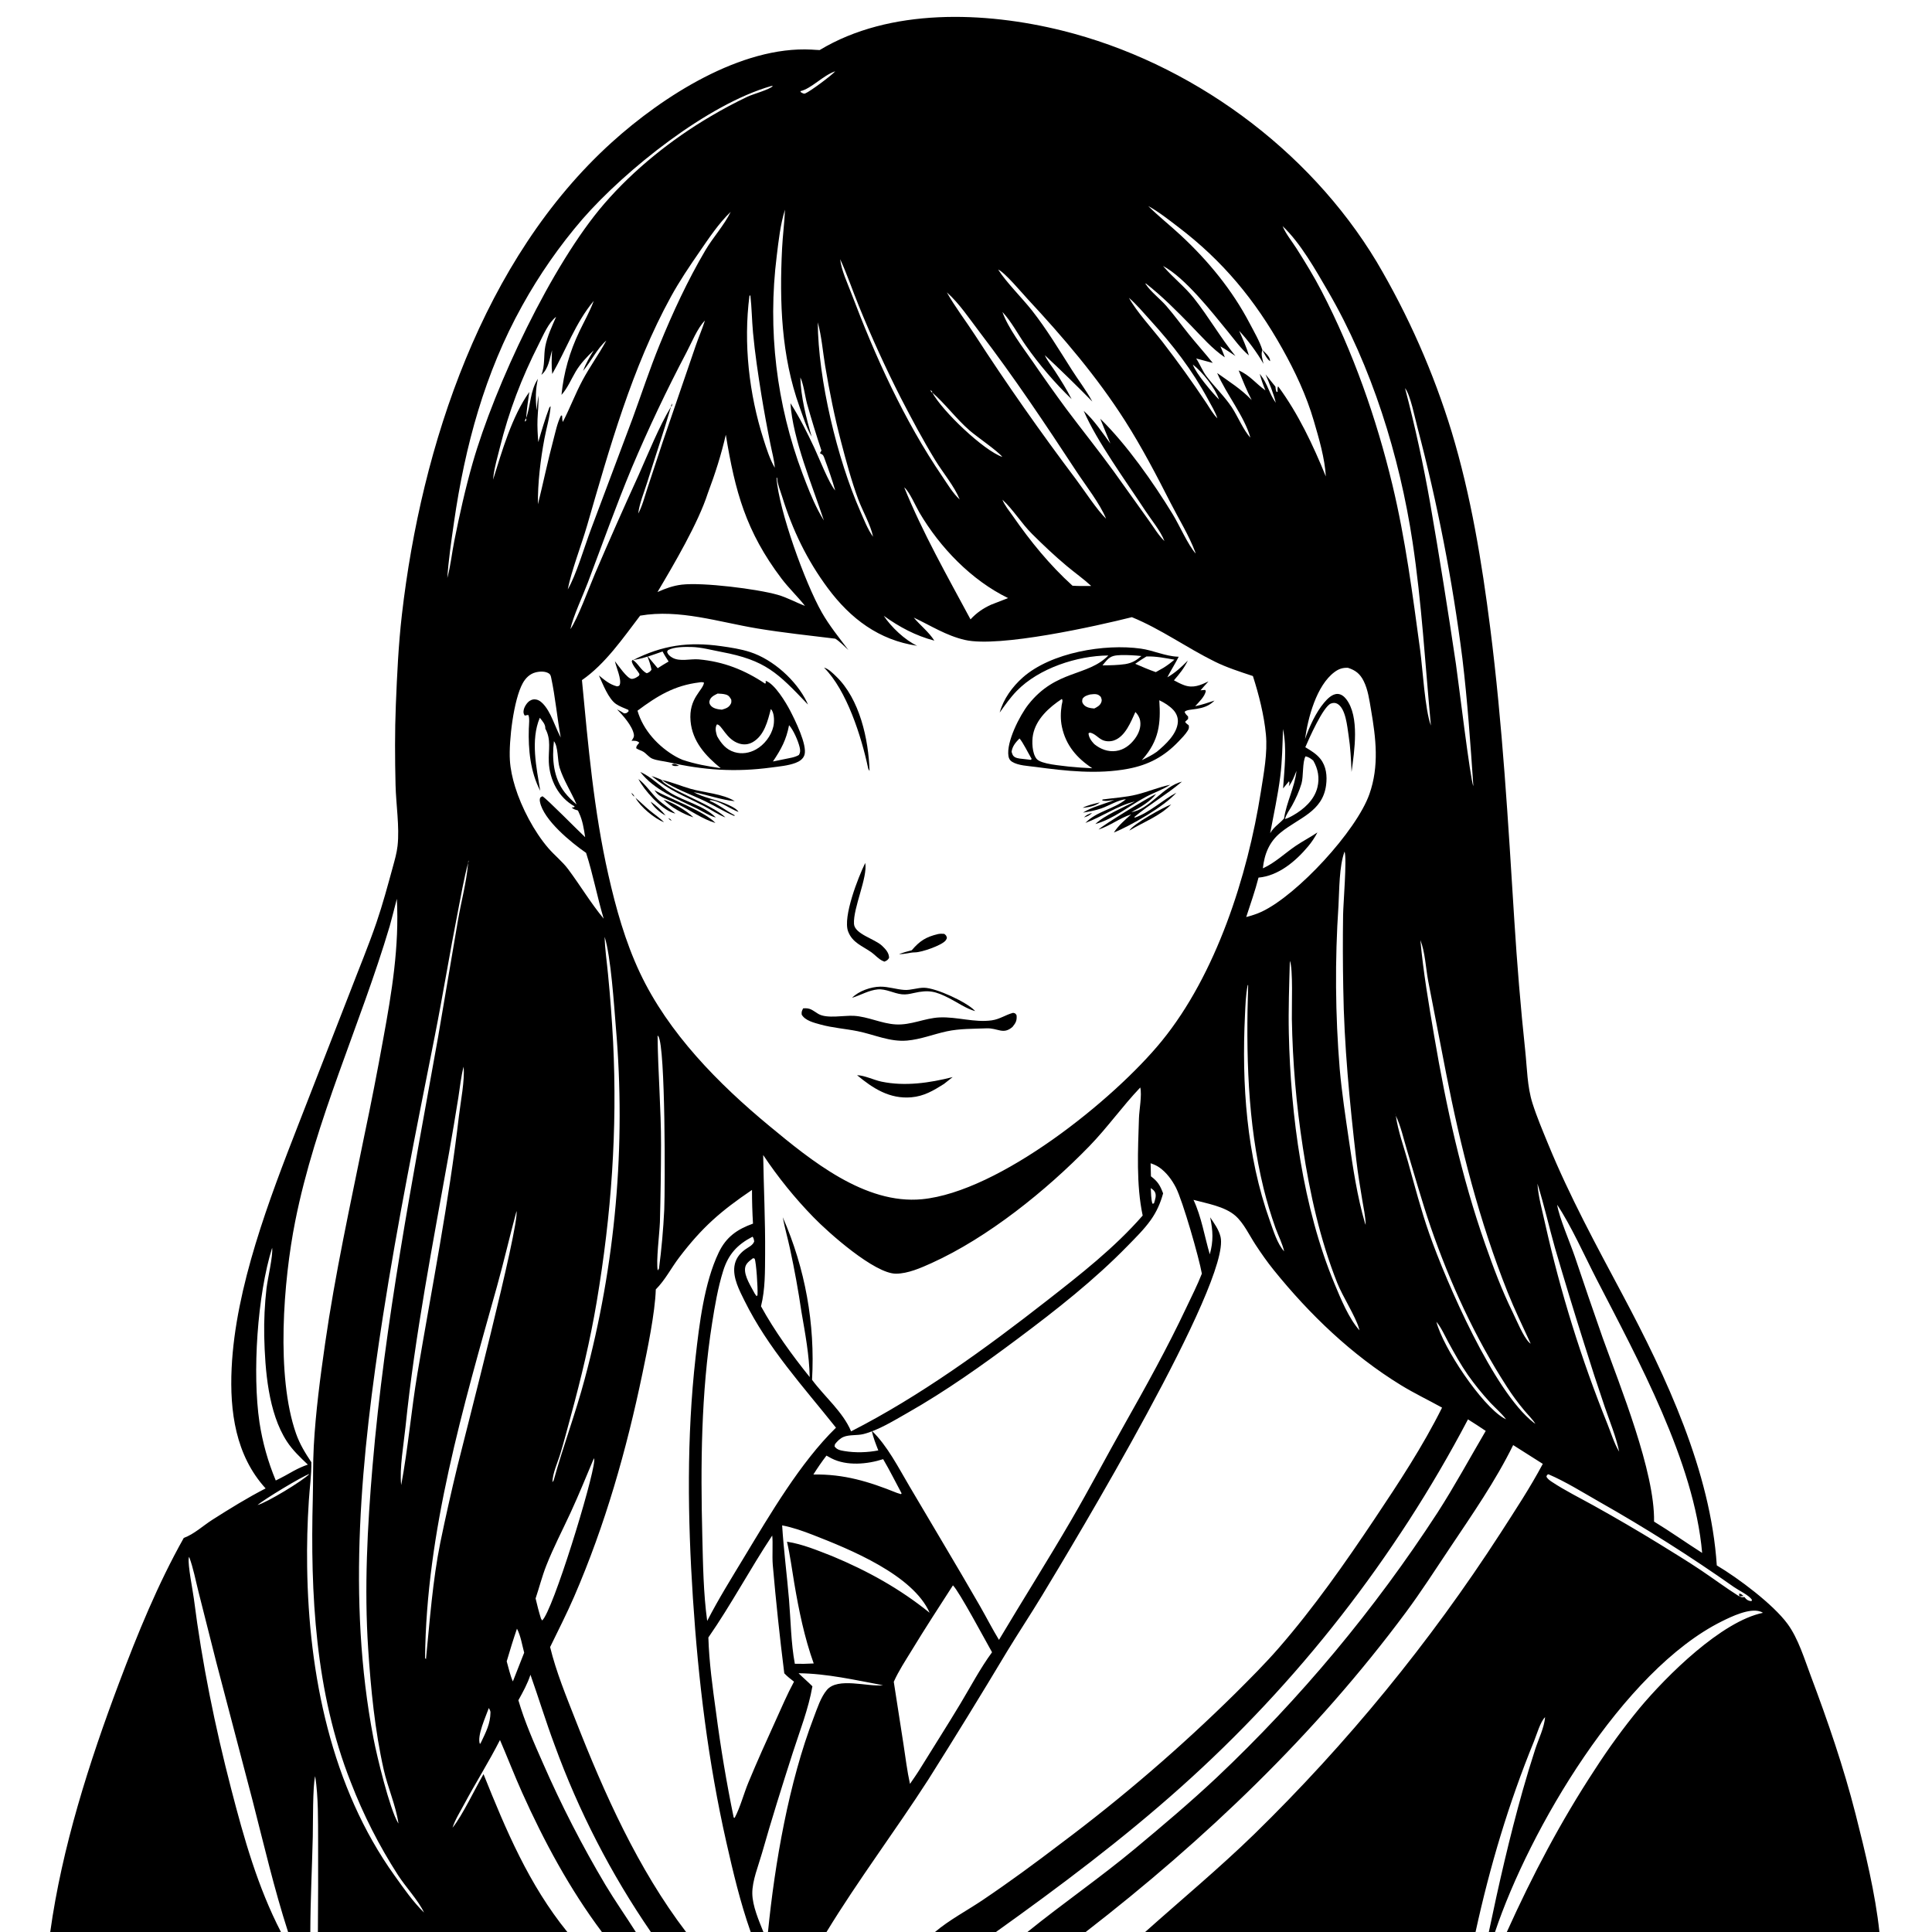 <?xml version="1.0" encoding="utf-8" ?><svg xmlns="http://www.w3.org/2000/svg" xmlns:xlink="http://www.w3.org/1999/xlink" width="1024" height="1024" viewBox="0 0 1024 1024"><path fill="white" d="M0 0L0 1024L1024 1024L1024 0L0 0Z"/><path d="M239.846 968.725L239.594 968.997L239.846 968.725C244.919 962.572 251.848 947.927 256.275 940.326C268.218 970.091 280.311 998.85 300.703 1024L168.49 1024C168.621 1008.02 168.66 992.042 168.607 976.063C168.549 964.607 168.784 952.764 167.063 941.408C165.695 946.093 165.928 967.243 165.781 973.452C165.381 990.319 164.513 1007.12 164.477 1024L152.691 1024C145.259 1000.94 139.872 977.723 133.861 954.299L114.645 881.061L105.269 843.948C103.703 837.783 102.478 831.099 100.246 825.162C100.181 825.367 100.083 825.564 100.049 825.776C99.464 829.424 102.203 843.009 102.759 847.38C107.121 881.641 113.915 914.95 122.584 948.373C129.321 974.349 136.545 1000.06 148.907 1024L26.628 1024C32.809 979.285 47.24 934.119 63.109 891.966C72.972 865.767 83.679 839.545 97.417 815.112C102.748 813.242 107.726 808.583 112.533 805.524C121.711 799.686 131.11 793.861 140.78 788.889C124.861 771.399 121.69 748.059 122.772 725.143C124.798 682.197 142.727 635.578 158.241 595.786L185.607 525.562C190.268 513.379 195.307 501.315 199.534 488.97C202.845 479.299 205.525 469.303 208.227 459.445C209.229 455.79 210.298 452.088 210.717 448.312C211.828 438.286 209.894 426.37 209.65 416.114C209.314 401.988 209.233 387.657 209.805 373.537C210.452 357.566 211.192 341.59 213.024 325.7C223.329 236.293 255.871 137.311 324.275 75.433C351.201 51.076 392.75 24.317 430.109 26.286C431.55 26.362 432.997 26.495 434.438 26.535C471.619 4.083 522.099 6.08 562.893 16.198C630.795 33.038 693.516 78.733 729.63 138.708C746.42 167.091 759.776 197.369 769.417 228.906C779.622 262.662 785.403 297.84 789.838 332.75C796.383 384.258 799.345 435.767 802.603 487.555C804.063 510.769 805.939 533.777 808.404 556.903C809.384 566.091 809.439 575.918 812.247 584.748C814.587 592.104 817.635 599.275 820.564 606.415C831.896 634.039 845.958 659.874 859.961 686.165C883.166 729.737 906.69 779.922 909.932 829.694C921.22 836.389 939.829 850.294 947.462 860.726C953.123 868.461 956.373 879.28 959.729 888.202C968.751 912.192 977.158 936.634 983.485 961.488C988.483 981.12 994.039 1003.93 996.129 1024L798.649 1024C812.217 993.934 827.282 965.284 845.431 937.682C852.656 926.475 860.519 915.694 868.983 905.391C883.489 888.037 912.402 859.364 934.39 854.828C933.6 854.348 933.841 854.438 932.909 854.125C927.228 852.215 917.689 856.819 912.662 859.314C860.093 885.405 810.586 969.688 792.391 1024L789.109 1024C794.378 998.776 800.049 973.881 807.047 949.056C809.146 941.622 811.39 934.23 813.778 926.884C815.542 921.536 818.444 915.732 818.935 910.136C816.449 912.421 814.406 919.597 813.043 922.933C799.59 955.874 789.666 989.228 782.07 1024L606.96 1024C626.264 1006.77 646.064 990.309 664.653 972.261C714.013 924.078 757.829 870.525 795.284 812.601C803.041 800.528 810.961 788.566 817.713 775.881C812.498 772.532 807.264 769.213 802.01 765.926C792.692 784.911 780.176 802.916 768.43 820.478C760.783 831.912 753.281 843.609 745.08 854.656C697.214 919.136 638.819 974.943 575.438 1024L544.563 1024C563.209 1008.91 583.066 995.248 601.491 979.906C616.197 967.662 630.908 955.236 644.861 942.136C689.287 900.155 728.568 853.044 761.876 801.793C770.95 787.709 778.985 772.862 787.471 758.412C784.385 756.294 781.218 754.304 778.059 752.298C739.404 825.84 687.871 891.851 625.907 947.197C594.979 974.857 561.617 999.902 527.871 1024L495.564 1024C503.107 1017.6 512.588 1012.63 520.819 1007.08C534.87 997.623 548.786 987.39 562.254 977.116C594.859 952.72 625.761 926.128 654.745 897.525C662.58 889.694 670.496 881.828 677.767 873.469C696.355 852.099 712.949 828.428 728.674 804.892C741.479 785.728 754.03 766.728 764.325 746.072C757.049 742.035 749.605 738.504 742.493 734.138C716.477 718.168 694.179 696.784 675.078 673.109C671.648 668.857 668.466 664.305 665.469 659.738C662.227 654.799 659.169 648.187 654.75 644.343C649.065 639.397 639.677 637.882 632.576 635.949C636.804 644.941 638.413 655.304 641.207 664.821C643.199 657.754 642.895 652.341 641.414 645.221C643.597 648.452 645.988 651.671 646.909 655.529C652.56 679.176 568.789 818.463 552.307 845.667C546.284 855.609 539.853 865.293 533.819 875.221C520.15 898.049 506.216 920.718 492.02 943.221C474.512 970.397 454.883 996.409 438.065 1024L407.043 1024C410.682 987.374 418.114 944.659 431.343 910.184C433.141 905.497 434.984 899.61 438.25 895.726C444.084 888.786 459.745 894.171 468.048 893.22C453.384 890.487 438.198 886.982 423.247 886.857C425.65 889.217 428.222 891.372 430.591 893.777C428.552 905.651 423.842 917.603 420.155 929.083C414.47 946.784 408.926 964.432 403.837 982.318C401.981 988.84 398.645 996.889 398.736 1003.61C398.825 1010.22 402.213 1017.94 404.621 1024L397.891 1024C397.83 1023.83 397.766 1023.67 397.708 1023.5C392.297 1008.05 388.593 992.413 384.993 976.486C375.306 933.635 370.122 890.814 367.253 847.022C364.475 804.607 363.914 761.71 368.669 719.415C370.639 701.889 373.253 679.9 380.941 663.856C384.904 655.585 390.732 651.55 399.102 648.545C398.742 642.597 398.566 636.639 398.575 630.681C381.993 641.939 372.194 650.412 359.946 666.527C355.715 672.095 352.561 678.442 347.586 683.416C347.192 695.936 343.08 715.596 340.479 728.066C332.014 768.654 320.821 808.087 304.325 846.21C300.409 855.26 295.874 864.107 291.574 872.983C294.742 886.064 300.164 899.208 305.067 911.73C320.318 950.682 338.139 990.543 363.63 1024L344.975 1024C323.823 993.209 306.66 959.861 293.896 924.754C289.321 912.517 285.511 899.972 281.152 887.649C279.585 892.458 277.189 896.762 274.756 901.166C278.084 912.588 282.985 923.677 287.788 934.54C297.474 956.697 308.527 978.23 320.884 999.015C325.985 1007.51 331.686 1015.63 336.991 1024L319.021 1024C302.045 1001.38 288.266 975.814 276.712 950.039C272.603 940.871 268.978 931.467 264.999 922.236C259.078 933.899 252.078 944.935 245.911 956.465C243.814 960.385 241.204 964.49 239.846 968.725ZM444.751 36.315L443.775 37.208L443.502 37.404L443.775 37.208L444.751 36.315L445.498 36.096L444.751 36.315ZM442.711 37.765C436.127 40.023 430.043 46.998 424.205 48.324L424.469 48.881C425.303 49.276 425.889 49.888 426.803 49.518C429.323 48.499 440.689 40.093 442.711 37.765L442.998 37.568L442.711 37.765ZM607.947 108.759L608.566 109.196C614.044 114.623 620.144 119.436 625.796 124.686C640.388 138.243 653.098 153.693 662.358 171.391C664.631 175.735 667.665 180.903 669.099 185.545C668.134 187.66 669.222 190.623 669.693 192.841C666.224 186.793 661.518 180.437 656.777 175.328C658.655 179.612 660.657 183.863 661.922 188.376C657.682 184.796 654.202 179.913 650.695 175.623C642.302 165.357 628.059 147.158 616.446 140.98L615.747 140.83L615.128 140.002L615.747 140.83L616.446 140.98L616.737 141.327C621.738 147.179 627.919 151.919 632.733 157.974C640.58 167.846 646.868 178.957 654.797 188.674C652.179 186.936 649.586 185.152 646.852 183.599C647.654 185.514 648.513 187.422 649.171 189.392C642.273 184.665 637.149 178.636 631.371 172.696C623.833 164.947 615.867 156.905 607.337 150.255L607.063 150.316L606.376 149.719C607.176 150.327 606.815 149.939 607.238 150.581C609.94 154.681 614.849 158.355 618.155 162.152C622.358 166.979 626.114 172.198 630.13 177.179C634.268 182.309 638.688 187.215 642.799 192.36L634.004 189.996C635.988 193.029 637.345 196.655 639.499 199.484C643.777 205.103 648.866 209.888 652.834 215.802C655.908 220.384 659.19 228.325 662.735 231.929L662.962 232.489L662.735 231.929C659.499 220.546 649.952 208.944 645.117 197.705C651.587 202.354 657.87 206.215 663.422 212.032C660.757 206.922 658.66 201.673 656.525 196.327C662.486 198.874 665.559 203.296 670.693 206.905C669.484 204.006 668.496 201.181 667.678 198.147L668.128 198.719C671.835 203.345 672.815 208.91 676.193 213.474L676.497 213.918L676.193 213.474C675.003 208.476 672.776 203.153 670.767 198.426C672.453 200.628 674.304 202.691 675.986 204.902C676.081 205.96 676.174 206.774 676.604 207.75L677.171 207.676C677.163 206.702 676.954 205.607 677.43 204.751C688.158 219.334 695.918 235.842 702.72 252.531C702.18 242.848 699.043 232.289 696.327 222.992C692.418 209.608 686.465 196.964 679.673 184.825C665.189 158.944 648.104 138.289 624.511 120.327C619.439 116.465 614.163 112.265 608.566 109.196L607.947 108.759ZM387.292 112.287C380.977 118.285 375.67 126.332 370.725 133.49C365.419 141.169 360.119 149.032 355.623 157.218C335.019 194.724 323.028 237.625 311.175 278.535C308.23 288.7 302.821 302.653 300.916 312.398C305.257 305.224 309.974 289.153 313.187 280.639L335.316 221.695C340.032 208.773 344.344 195.647 349.534 182.904C356.52 165.754 364.457 148.646 373.859 132.674C377.914 125.785 383.841 119.372 387.292 112.287L387.498 112.016L387.292 112.287ZM679.094 119.002L679.5 119.5L679.803 119.853C681.458 123.884 684.82 127.981 687.174 131.686C691.859 139.057 696.417 146.502 700.445 154.257C717.127 186.37 729.548 221.797 738.001 256.968C744.934 285.813 748.709 315.13 752.699 344.478C754.086 354.678 755.215 375.939 758.403 384.568C755.391 352.228 753.532 319.41 748.69 287.296C741.835 241.834 727.011 194.082 703.832 154.306C697.316 143.126 689.29 128.769 679.803 119.853L679.5 119.5L679.094 119.002ZM444.74 135.632L445 136.5L445.296 137.365C445.98 143.386 449.098 149.852 451.25 155.535C463.929 189.023 479.203 222.831 499.417 252.5C502.111 256.454 505.124 261.599 508.669 264.735L508.911 264.998L508.669 264.735C505.761 257.598 499.801 250.622 495.735 243.976C489.177 233.259 483.191 221.983 477.413 210.827C469.357 194.97 461.968 178.783 455.266 162.308C451.883 154.059 449.027 145.452 445.296 137.365L445 136.5L444.74 135.632ZM500.502 153.088L501.333 153.711L501.577 154.792L501.846 154.956C506.162 162.654 511.874 170.046 516.696 177.492C533.673 203.709 551.411 228.947 570.188 253.901C574.483 259.609 581.619 270.593 586.253 274.935L586.673 275.659L587.123 276.124L587.391 276.498L587.123 276.124L586.673 275.659L586.253 274.935C582.978 266.882 575.39 257.272 570.502 249.827C553.981 224.667 537.441 199.866 519.156 175.937C513.873 169.024 508.374 160.702 501.846 154.956L501.577 154.792L501.333 153.711L500.502 153.088ZM597.609 157.002L598.025 157.477L598.36 157.845C602.239 164.994 610.959 174.519 616.196 181.269C624.303 191.764 632.038 202.542 639.385 213.583C641.192 216.273 642.913 219.457 645.236 221.723L645.465 221.998L645.236 221.723C644.163 218.36 642.055 214.934 640.373 211.83C631.769 195.954 621.689 182.936 609.588 169.623C605.971 165.645 602.428 161.368 598.36 157.845L598.025 157.477L597.609 157.002ZM314.671 159.507C304.826 171.392 300.201 185.13 292.696 198.22C292.192 193.915 292.422 189.923 292.589 185.615C291.27 190.225 290.771 195.47 286.938 198.693C288.953 193.85 288.049 188.52 289.038 183.46C290.085 178.106 292.611 172.9 294.745 167.909L295.17 167.745L295.396 167.002L295.17 167.745L294.745 167.909C290.645 171.126 287.977 177.616 285.649 182.208C276.395 200.458 269.777 217.724 264.841 237.596C263.673 242.298 262.202 247.249 261.573 252.052C261.478 252.77 261.403 253.492 261.35 254.214C266.103 239.072 271.261 220.807 280.541 207.757C279.852 212.385 279.207 216.986 278.85 221.655C278.333 222.488 278.234 222.463 278.217 223.511L278.952 222.775L278.85 221.655C281.366 214.653 280.914 207.153 285.107 200.793C283.76 206.548 283.865 211.61 284.366 217.455L285.323 209.63C285.637 213.771 285.049 218.092 284.891 222.25C284.737 226.308 284.984 230.272 285.31 234.314C287.097 228.08 288.947 221.855 291.241 215.787L291.828 215.735L291.382 215.475L291.854 215.321C291.475 220.854 289.599 226.949 288.563 232.46C286.498 243.443 284.952 256.08 285.123 267.269C287.931 255.953 290.254 244.578 293.263 233.292C294.409 228.991 295.34 224.195 297.356 220.22L297.928 220.3C297.98 221.464 297.976 222.529 298.297 223.658C302.066 216.39 304.918 208.699 308.805 201.456C312.562 194.454 317.24 188.026 321.046 181.073L321.354 180.501L321.754 179.918L321.354 180.501C316.523 184.68 313.244 191.626 309.061 196.568C310.489 192.629 312.545 189.247 314.689 185.662C311.111 189.08 307.603 192.746 305.08 197.035C302.604 201.247 300.884 205.609 297.598 209.298C298.762 197.436 301.962 186.381 307.117 175.607C309.58 170.459 312.475 165.355 314.485 160.017L314.671 159.507L314.998 159.002L314.671 159.507ZM530.503 164.002L531.025 164.997L531.313 165.352C534.134 173.614 542.24 184.334 547.337 191.634C553.164 200.134 559.131 208.537 565.237 216.84C573.509 227.877 582.173 238.646 590.275 249.807L608.915 275.875C611.45 279.371 614.064 283.838 617.181 286.758L617.587 287.124L618.209 288.305L618.608 288.575L619.081 289.228L619.72 290.278L619.981 290.497L619.72 290.278L619.081 289.228L618.608 288.575L618.209 288.305L617.587 287.124L617.181 286.758C615.037 281.251 610.293 275.654 607.046 270.693C597.253 255.728 581.177 233.694 574.391 217.753C579.835 222.572 584.24 229.268 588.531 235.107C586.78 230.695 584.867 226.337 583.157 221.913C597.196 235.648 611.237 255.673 621.528 272.499C625.141 278.406 629.622 288.759 633.74 293.407L634.144 294.214L634.4 294.498L634.144 294.214L633.74 293.407C633.639 293.092 633.553 292.77 633.436 292.46C630.104 283.64 624.722 274.973 620.433 266.557C612.901 251.777 605.16 236.942 596.235 222.946C581.39 199.668 563.448 178.678 544.672 158.503C541.678 155.285 532.488 144.294 529.049 142.864C533.121 149.395 541.833 158.03 546.972 164.565C554.826 174.552 561.323 185.399 568.133 196.096C571.565 201.487 575.502 206.618 578.612 212.203L578.953 212.822C570.734 204.45 562.336 196.257 553.764 188.246L553.503 188L552.869 187.699L552.618 187.002L552.869 187.699L553.503 188L553.764 188.246C555.028 191.133 557.395 194.012 559.136 196.664C562.325 201.519 565.324 206.363 567.981 211.534C559.159 203.094 550.706 193.149 543.694 183.144C539.682 177.418 536.052 170.405 531.313 165.352L531.025 164.997L530.503 164.002ZM374.223 169.269L373.625 169.895C369.641 173.877 366.615 181.56 363.918 186.643C353.368 206.665 343.671 227.125 334.851 247.967C326.518 268.006 319.212 288.542 311.539 308.846C308.968 315.652 303.733 326.757 302.309 333.478L302.022 333.997L302.309 333.478C306.064 328.241 312.367 311.067 315.389 303.993C322.867 286.532 330.552 269.161 338.444 251.883C343.6 240.305 349.236 226.223 355.671 215.519C351.719 229.069 347.123 242.495 342.933 255.983C341.338 261.117 338.881 266.838 338.284 272.18L338.136 272.658L338.284 272.18C340.418 268.297 341.707 263.137 343.103 258.92L351.282 234.172L368.679 183.421C370.235 178.883 372.168 174.451 373.625 169.895L374.223 169.269L374.429 168.502L374.223 169.269ZM491.002 204.096L491.548 204.953L492.194 205.678L492.615 206.121L493.109 206.691L493.592 207.811L494.083 207.991C499.421 217.914 521.346 238.761 531.257 242.185L531.637 242.562L531.997 242.877L531.637 242.562L531.257 242.185C528.893 239.072 517.782 231.551 513.875 228.137C506.732 221.895 501.132 214.189 494.083 207.991L494.036 207.453L493.109 206.691L492.615 206.121L492.194 205.678L491.548 204.953L491.002 204.096ZM632.206 193.199C633.877 197.975 642.339 207.983 646.115 211.76L646.38 211.998L646.115 211.76C644.043 205.61 637.405 197.219 632.206 193.199ZM430.202 231.42C427.391 226.637 425.644 220.838 423.765 215.62C414.086 188.74 413.096 159.953 414.521 131.644C414.866 124.796 415.785 117.962 416.062 111.127C413.607 118.879 412.664 127.598 411.684 135.661C406.79 174.704 411.497 214.352 425.398 251.164C427.869 257.68 430.362 264.223 433.58 270.414C434.53 272.276 435.562 274.095 436.672 275.866C430.687 257.65 420.143 232.738 418.958 213.703C423.753 221.094 427.791 229.258 431.546 237.228C433.983 242.401 439.337 256.159 442.662 259.954L443.141 260.727L443.457 261.498L443.141 260.727L442.662 259.954C441.145 254.498 439.078 248.654 437.121 243.325C436.419 241.415 436.452 241.109 434.597 240.23C434.705 240.006 434.801 239.775 434.921 239.558C435.063 239.301 435.229 239.059 435.383 238.81C432.643 230.616 430.103 222.355 427.765 214.037C426.689 210.086 425.899 203.423 424.187 200.032C424.481 210.393 427.303 221.5 430.202 231.42ZM397.22 156.809C393.978 181.994 396.998 208.809 404.707 232.917C406.314 237.945 408.001 243.361 410.653 247.921L410.87 248.498L410.653 247.921C410.396 243.863 409.141 239.51 408.362 235.506C406.591 226.796 404.986 218.054 403.55 209.284C401.808 198.337 400.14 187.403 399.12 176.361C398.51 169.763 398.454 163.092 397.708 156.517L397.22 156.809ZM530.592 264.002L531 264.5L531.307 264.84C532.418 267.797 534.972 270.827 536.786 273.442C546.147 286.933 556.263 299.39 568.444 310.44C571.746 310.677 575.061 310.591 578.369 310.569C574.299 306.827 569.644 303.535 565.39 299.976C559.014 294.64 552.898 288.857 547.012 282.99C541.36 277.356 537.109 270.208 531.307 264.84L531 264.5L530.592 264.002ZM433.437 170.847C433.637 201.226 443.713 243.102 455.925 270.864C457.866 275.279 459.888 280.594 462.732 284.475L463.112 285.219L463.451 285.998L463.112 285.219L462.732 284.475C461.498 278.238 457.123 270.708 454.847 264.539C451.221 254.711 448.459 244.368 445.805 234.238C442.341 221.013 439.609 207.437 437.357 193.956C436.088 186.357 435.487 178.255 433.437 170.847ZM463.52 286.502L463.642 287.872L464.498 288.498L463.642 287.872L463.52 286.502ZM620.503 291.092L621.042 291.957L621.694 292.682L622.067 293.162L622.744 294.263L623.128 294.56L623.607 295.195L623.883 295.498L623.607 295.195L623.128 294.56L622.744 294.263L622.067 293.162L621.694 292.682L621.042 291.957L620.503 291.092ZM348.478 313.791C352.733 311.906 356.73 310.418 361.389 309.872C372.464 308.573 401.409 312.158 412.261 315.282C417.257 316.721 421.841 319.291 426.679 321.158L426.911 321.382L426.679 321.158C422.768 316.159 418.091 311.777 414.222 306.665C395.355 281.737 389.596 260.445 384.695 230.428C382.245 241.073 379.025 251.145 375.176 261.362C370.077 277.247 357.09 299.291 348.478 313.791ZM467.104 325.013L467.338 325.723L468.247 326.106L468.405 326.387C472.4 332.383 479.552 339.199 486.091 342.27C465.894 339.299 450.783 327.918 438.767 311.739C427.721 296.865 420.021 280.884 414.558 263.208C413.59 260.074 411.989 256.413 411.902 253.173L411.555 253.352C412.885 270.709 426.657 308.868 435.533 324.523C439.546 331.6 444.784 338.007 449.649 344.511C447.48 342.529 445.196 340.088 442.728 338.515C428.947 336.821 415.034 335.367 401.339 333.09C380.977 329.705 360.028 322.722 339.288 326.308C330.279 338.111 320.761 352.004 308.444 360.474C311.751 395.194 314.715 429.555 322.43 463.652C326.438 481.365 331.376 499.015 339.129 515.508C354.19 547.543 380.854 574.514 407.797 596.802C429.796 615 458.385 638.515 488.674 635.614C529.604 631.693 590.31 582.972 615.754 551.763C644.567 516.422 661.275 464.277 668.27 419.723C669.803 409.96 671.91 399.062 670.952 389.184C669.958 378.937 667.212 368.108 664.065 358.318C657.184 356.023 650.283 353.841 643.763 350.619C628.907 343.276 615.349 333.44 599.923 327.113C581.267 331.793 529.632 343.368 511.448 339.185C501.432 336.881 493.413 331.602 484.307 327.342L484.007 327.09L484.307 327.342C487.869 331.578 492.171 334.825 495.223 339.546C485.313 336.965 476.674 332.331 468.405 326.387L468.247 326.106L467.338 325.723L467.104 325.013ZM301.19 335.131L301.072 336.498L301.19 335.131L301.998 334.502L301.19 335.131ZM289.024 386.178C289.182 383.915 287.446 382.147 286.106 380.434C281.116 392.288 284.336 406.844 286.334 419.156C281.092 409.035 279.942 397.363 280.286 386.131C280.329 384.725 280.875 379.763 279.908 378.922L278.119 379.272C277.418 378.249 277.35 377.495 277.576 376.285C277.886 374.625 279.363 372.291 280.831 371.417C282.042 370.696 283.032 370.492 284.414 370.816C287.693 371.584 290.434 376.25 291.81 379.04C293.73 382.935 295.177 387.058 297.203 390.904C295.272 380.43 294.354 369.531 292.126 359.174C291.927 358.253 291.76 357.497 290.936 356.955C288.966 355.662 286.056 355.82 283.856 356.382C280.791 357.164 278.558 359.416 277.063 362.115C272.22 370.859 269.636 392.744 270.246 402.872C270.535 407.682 271.612 412.474 273.03 417.069C276.433 428.088 283.103 440.802 290.633 449.537C293.957 453.392 298.044 456.564 301.1 460.651C307.618 469.368 312.983 478.473 319.966 486.921C316.524 475.402 314.326 463.455 310.641 452.043C302.787 446.622 288.066 434.63 286.198 425.009C286.018 424.083 286.042 423.616 286.331 422.747L287.477 422.018C289.705 423.234 306.623 440.485 310.148 443.726C309.448 439.205 308.804 434.816 306.799 430.656C306.703 430.215 306.436 429.892 306.196 429.515C304.949 429.158 303.975 428.937 303.013 428.003L304.335 427.851L304.554 427.391C296.086 422.768 291.281 413.4 290.879 403.86C290.607 397.426 292.271 392.12 289.024 386.178ZM687.164 408.562C686.003 411.467 685.006 414.259 683.078 416.766C683.249 415.829 683.636 414.969 683.192 414.108L680.066 417.871C680.744 407.384 682.189 396.793 680.008 386.404C679.741 394.763 679.603 403.147 678.572 411.455C677.321 421.534 675.072 431.628 673.22 441.618C675.24 438.139 678.06 436.662 680.577 433.811L681.072 434.091C682.558 433.723 683.975 432.951 685.298 432.2C691.085 428.92 696.605 424.028 698.255 417.329C699.488 412.32 698.612 407.562 696.067 403.151C694.828 402.076 693.592 401.211 691.965 400.871C690.221 403.812 690.932 411.501 689.814 415.314C688.634 419.335 686.819 423.296 684.806 426.962C683.552 429.245 681.709 431.556 681.072 434.091L680.577 433.811C681.821 425.273 686.252 417.216 687.164 408.562L687.458 408.002L687.164 408.562ZM248.109 457.353C245.838 465.866 244.348 474.703 242.646 483.349C238.331 505.266 234.769 527.315 230.426 549.227C220.633 598.651 210.695 647.884 202.952 697.69C191.505 771.315 183.761 847.57 197.955 921.376C199.817 931.058 206.488 958.609 210.916 966.067C211.002 966.211 211.105 966.344 211.199 966.483L211.488 966.997L211.199 966.483C209.79 956.88 205.509 947.416 203.367 937.89C198.664 916.975 196.549 895.236 195.139 873.876C193.012 841.635 194.723 809.185 197.451 777.031C203.928 700.675 218.677 625.322 232.142 549.973L242.748 487.661C244.43 477.854 247.199 467.832 248.063 457.942C248.081 457.746 248.094 457.549 248.109 457.353C248.356 457.016 248.325 456.483 248.378 456.071C248.109 456.445 248.158 456.9 248.109 457.353ZM669.339 460.229L669.124 460.497L669.339 460.229C675.608 457.455 681.026 452.235 686.683 448.38C690.442 445.819 694.485 443.774 698.257 441.216C696.881 443.824 695.31 446.221 693.425 448.487C686.844 456.398 677.662 464.21 667.038 465.152C665.249 472.186 662.749 479.15 660.52 486.057C663.283 485.319 666.063 484.463 668.659 483.25C687.613 474.388 718.942 440.403 725.817 420.878C731.069 405.96 729.266 391.263 726.644 376.035C725.777 370.996 725.061 365.503 722.734 360.887C720.833 357.113 718.424 355.232 714.46 353.962C711.67 353.829 709.587 354.513 707.338 356.185C697.707 363.345 693.242 380.497 691.691 391.733C693.942 385.296 697.391 377.63 701.836 372.389C703.54 370.379 706.117 367.707 709.002 367.802C710.834 367.863 712.379 369.094 713.461 370.473C720.776 379.792 717.809 398.24 716.35 409.154C716.082 402.612 715.781 396.159 714.767 389.68C714.034 384.994 713.293 375.593 708.866 373.044C707.745 372.398 706.591 372.453 705.415 372.891C701.32 374.417 693.646 391.795 691.844 396.042C694.763 397.825 697.681 399.511 699.846 402.232C702.963 406.15 703.481 411.301 702.857 416.128C701.027 430.304 688.305 433.487 678.757 441.285C672.674 446.253 670.169 452.678 669.339 460.229ZM320.124 496.002L320.47 496.55C320.625 503.177 321.648 509.799 322.267 516.398C323.43 528.29 324.327 540.207 324.956 552.14C327.257 599.09 324.048 643.649 316.257 690.013C312.819 710.475 307.999 730.497 302.546 750.509C300.736 757.149 299.005 763.839 297.013 770.425C295.542 775.291 292.994 780.479 292.768 785.619L293.454 784.637C298.463 766.582 305.13 748.945 309.932 730.795C326.25 670.134 331.831 607.087 326.423 544.503C325.486 533.095 323.778 506.797 320.47 496.55L320.124 496.002ZM739.212 589.134L739.5 590L739.823 591.351C740.958 599.381 744.006 607.729 746.205 615.582C749.763 628.293 753.13 641.311 757.507 653.762C766.701 679.916 791.753 737.639 812.873 754.03C813.167 754.259 813.484 754.457 813.795 754.662L814.13 755.07L814.497 755.422L814.13 755.07L813.795 754.662C812.177 752.113 809.726 749.752 807.787 747.411C804.501 743.495 801.47 739.37 798.715 735.064C781.825 708.995 768.398 679.664 758.28 650.31C753.638 636.843 749.817 623.006 745.674 609.376C743.887 603.499 742.476 596.889 739.823 591.351C739.821 590.966 739.6 590.38 739.5 590L739.212 589.134ZM825.038 638.003L825.326 638.536C826.338 645.274 832.27 658.857 834.707 666.072C839.536 680.485 844.468 694.865 849.5 709.208C858.717 734.866 877.168 780.043 876.681 806.477C885.337 811.744 893.618 817.628 902.168 823.073C898.048 775.062 868.217 720.638 846.25 678.062C840.038 666.022 832.666 649.493 825.326 638.536L825.038 638.003ZM661.312 522.103C660.248 527.258 660.111 532.91 659.858 538.166C658.106 574.591 660.675 612.502 673.041 647.025C674.872 652.136 676.958 659.205 680.627 663.238L680.875 663.497L680.627 663.238C679.693 659.123 677.516 654.891 676.061 650.893C673.619 644.032 671.516 637.054 669.76 629.986C661.159 594.959 660.403 558.01 661.55 522.127L661.312 522.103ZM761.078 700.003L761.313 700.562C764.937 714.534 785.269 744.732 796.926 751.582C797.364 751.839 797.808 752.055 798.267 752.269L798.588 752.586L799.202 753.105L799.497 753.384L799.202 753.105L798.588 752.586L798.267 752.269C795.884 749.118 792.587 746.309 789.863 743.404C785.559 738.737 781.567 733.792 777.913 728.601C774.125 723.133 770.893 717.319 767.7 711.493C765.751 707.936 763.911 703.638 761.313 700.562L761.078 700.003ZM814.883 627.356C815.292 634.363 817.524 641.922 819.01 648.822C827.101 684.982 838.131 720.421 851.99 754.786C853.91 759.571 855.532 765.023 858.2 769.435L858.422 769.997L858.2 769.435C856.569 761.51 853.179 753.362 850.554 745.697C846.768 734.588 843.133 723.428 839.648 712.22C834.301 695.372 829.147 678.463 824.189 661.496C820.992 650.151 818.397 638.609 814.883 627.356ZM136.512 797.701L135.787 798.124L134.753 798.702L134.379 799.075L133.237 799.627L133.002 799.889L133.237 799.627L134.379 799.075L134.753 798.702L135.787 798.124L136.512 797.701C141.564 796.333 160.328 784.971 164.052 781.194C160.014 782.535 139.851 794.76 136.512 797.701ZM924.622 846.473C924.73 846.622 924.829 846.778 924.946 846.919C925.897 848.067 926.858 848.558 928.323 848.64L928.583 847.939C926.976 845.476 921.775 843.084 919.186 841.279C896.034 824.967 872.09 809.809 847.442 795.859C838.772 790.917 829.844 785.315 820.697 781.388C819.684 781.92 820.074 781.51 819.635 782.712C820.385 783.945 821.293 784.596 822.472 785.381C829.391 789.984 837.447 793.966 844.73 798.018C856.426 804.518 867.981 811.268 879.388 818.264C886.778 822.845 894.255 827.371 901.474 832.214C908.299 836.793 914.889 841.714 921.836 846.11C923.051 846.536 923.371 846.685 924.622 846.473ZM211.52 967.502L212.315 968.126L212.44 969.497L212.315 968.126L211.52 967.502ZM165.017 775.002C165.117 781.675 164.104 788.73 163.686 795.436C162.918 807.099 162.62 818.788 162.793 830.475C163.58 887.327 175.522 947.279 209.194 994.187C213.997 1000.88 218.84 1007.93 224.762 1013.7L224.982 1013.93L224.762 1013.7C221.523 1006.97 215.042 1000.22 210.899 993.766C200.924 978.282 192.559 961.818 185.936 944.631C167.065 896.967 164.455 844.765 165.79 794.114C166.032 784.927 165.804 775.709 166.306 766.532C167.29 748.515 169.736 730.022 172.297 712.177C177.6 675.21 185.644 638.691 193.059 602.102C196.669 584.975 200.028 567.796 203.136 550.57C207.673 525.875 211.672 501.625 210.339 476.381C209.121 481.225 207.859 486.057 206.553 490.878C190.915 543.429 167.141 593.49 156.437 647.436C150.209 678.826 146.188 729.329 156.913 759.842C158.87 765.409 161.755 770.111 165.017 775.002ZM446.137 35.75L446.745 35.75L446.137 35.75ZM408.874 45.569C375.124 55.172 331.586 89.937 308.714 116.14C296.526 130.295 285.825 145.665 276.781 162.009C256.95 197.615 246.434 236.539 240.642 276.688C239.182 286.81 237.697 296.885 237.022 307.099L237.071 306.345L237.217 305.816C238.877 299.582 239.528 293.006 240.792 286.672C243.543 272.898 246.62 259.048 250.479 245.539C262.189 204.532 292.38 140.278 320.254 108.002C335.911 89.874 355.938 73.823 376.56 61.714C382.956 57.918 389.523 54.416 396.239 51.22C399.195 49.834 407.879 47.513 409.646 45.574L408.874 45.569ZM444.246 133.946L444.745 134.25L444.246 133.946ZM375.23 166.75L375.608 166.75L375.23 166.75ZM374.711 167.75L375.131 167.75L374.711 167.75ZM744.265 203.446L744.745 203.75L744.265 203.446ZM744.706 204.95L745.245 205.25L744.706 204.95ZM744.693 205.718C749.986 225.888 754.437 246.27 758.034 266.81C762.933 295.085 767.459 323.574 771.675 351.956C772.863 359.948 779.335 413.765 780.915 416.696C779.356 394.134 777.804 371.463 775.098 349.006C769.86 307.714 761.906 266.813 751.286 226.568C749.93 221.627 747.592 209.336 744.693 205.718ZM411.278 252.25L411.745 252.25L411.278 252.25ZM478.752 256.75L479.22 256.75L478.752 256.75ZM479.205 257.75L479.673 257.75L479.205 257.75ZM479.259 258.32C489.066 282.454 502.086 305.353 514.395 328.278C517.647 324.78 520.972 322.486 525.296 320.5C528.291 319.305 531.297 318.137 534.314 316.997C514.88 307.541 498.264 290.263 487.319 271.694C485.417 268.467 481.929 260.375 479.259 258.32ZM443.727 262.25L444.132 262.25L443.727 262.25ZM529.726 262.75L530.171 262.75L529.726 262.75ZM444.223 263.25L444.59 263.25L444.223 263.25ZM444.75 264.25L445.158 264.25L444.75 264.25ZM509.661 266.25L510.051 266.25L509.661 266.25ZM464.734 289.25L465.076 289.25L464.734 289.25ZM634.717 295.25L635.105 295.25L634.717 295.25ZM300.722 312.75L301.074 312.75L300.722 312.75ZM293.59 392.844C292.486 402.228 293.314 412.366 299.376 420.075C301.188 422.38 303.358 424.484 305.597 426.371L305.38 425.866C302.598 419.474 298.68 413.515 296.588 406.829C295.409 403.061 295.935 395.683 293.59 392.844ZM292.392 408.25L293.021 408.25L292.392 408.25ZM712.652 451.322C709.738 459.135 709.899 471.716 709.416 480.102C707.495 508.907 707.716 537.813 710.075 566.585C711.21 579.248 713.126 591.87 714.971 604.447C717.11 619.021 719.344 634.192 723.486 648.345L723.821 649.214C723.776 644.85 722.721 640.267 722.014 635.959C720.848 628.863 719.668 621.779 718.844 614.632C715.374 584.504 712.375 553.954 711.953 523.61C711.707 510.712 711.678 497.81 711.868 484.911C711.949 479.041 713.953 455.243 712.652 451.322ZM752.827 497.469L753.245 497.75L752.827 497.469ZM752.829 498.274C754.363 515.3 757.281 532.246 760.148 549.094C766.542 586.679 774.567 623.459 787.191 659.481C791.503 671.785 795.963 683.74 801.712 695.463C803.709 699.536 807.4 708.577 810.525 711.569C810.766 711.8 811.045 711.988 811.305 712.198C807.143 703.144 802.746 694.112 799.058 684.855C784.144 647.414 774.106 608.032 766.399 568.532L756.962 519.875C755.681 513.034 755.361 504.683 752.829 498.274ZM683.651 509.267C683.305 522.035 682.829 534.86 683.106 547.631C684.05 591.169 690.512 640.197 707.407 680.63C710.718 688.555 714.871 698.772 720.562 705.105C720.479 704.793 720.401 704.479 720.314 704.169C718.524 697.821 711.596 687.125 708.73 679.884C699.664 656.982 694.247 632.588 690.554 608.294C687.059 585.713 685.107 562.921 684.71 540.074C684.587 533.728 685.425 513.331 683.651 509.267ZM348.533 548.861C348.721 568.23 350.397 587.503 350.365 606.931C350.329 620.543 350.129 634.154 349.766 647.761C349.545 653.805 347.642 668.692 348.626 673.366L349.276 672.382C350.638 661.989 351.57 651.543 352.069 641.073C352.536 629.689 352.741 554.991 348.972 549.322C348.827 549.105 348.704 549.007 348.533 548.861ZM245.715 565.369C244.326 570.661 243.78 576.397 242.917 581.809C241.389 591.389 239.78 600.957 238.089 610.51C229.465 659.016 219.973 707.234 214.921 756.296C213.991 765.327 211.647 778.278 212.642 787.126C216.314 767.551 217.963 747.464 221.274 727.782C228.913 682.372 237.933 637.194 243.252 591.419C244.108 584.051 246.433 572.455 245.715 565.369ZM604.364 576.39C594.883 586.342 586.934 597.657 577.32 607.554C554.528 631.017 523.55 655.978 493.72 669.471C488.07 672.026 481.239 675.042 474.931 675.081C463.565 675.15 439.014 653.288 431.121 645.118C421.251 634.985 412.34 623.961 404.502 612.186C404.779 629.63 405.665 647.055 405.526 664.505C405.452 673.826 405.63 683.258 403.347 692.36C410.546 705.482 419.789 718.225 429.159 729.879C428.957 718.397 426.745 706.677 424.793 695.38C423.147 684.124 421.116 672.928 418.703 661.81C417.519 656.256 415.903 650.745 414.879 645.168C426.778 672.256 432.096 701.776 430.398 731.313C437.003 740.276 446.781 748.315 451.099 758.647C487.657 740.004 522.567 714.611 554.852 689.383C572.651 675.475 590.741 661.346 605.644 644.264C602.156 627.953 603.148 609.373 603.67 592.677C603.806 588.314 605.334 580.38 604.364 576.39ZM738.718 587.448L739.245 587.75L738.718 587.448ZM609.846 616.557L610.018 623.473C613.667 626.197 614.883 628.303 616.473 632.507C615.035 637.729 613.039 642.276 609.88 646.702C606.378 651.608 601.981 655.905 597.786 660.21C579.988 678.473 559.825 694.295 539.432 709.538C520.679 723.555 501.29 737.341 480.906 748.904C473.863 752.899 465.504 758.099 457.646 760.083C454.358 760.913 450.178 760.332 447.163 761.565C445.275 762.338 443.758 763.897 442.53 765.475L442.334 766.634C443.637 768.443 445.413 768.73 447.532 769.09C453.276 770.067 459.813 769.882 465.521 768.754C464.197 765.322 462.802 761.955 462.087 758.333C470.333 766.269 476.205 777.914 482.013 787.724L499.939 818.014C506.501 829.045 512.989 840.12 519.401 851.238C522.8 857.183 525.919 863.319 529.478 869.165C542.15 847.894 555.389 826.957 567.852 805.554C577.514 788.962 586.425 771.939 595.864 755.219C607.369 734.84 618.736 714.359 628.718 693.183C631.539 687.198 634.604 681.218 637.009 675.058C635.542 666.689 626.902 636.571 623.265 629.464C621.189 625.406 618.265 621.436 614.509 618.794C613.049 617.767 611.526 617.128 609.846 616.557ZM609.932 629.7C610.094 632.417 610.056 635.297 610.779 637.928C611.535 637.885 611.273 638.02 611.647 637.758C612.198 635.862 613.124 633.615 612.073 631.724C611.573 630.824 610.74 630.29 609.932 629.7ZM273.771 641.869C270.181 655.116 267.13 668.497 263.436 681.724C245.538 745.8 225.906 811.764 225.297 878.822L225.778 879.371C227.796 858.918 229.32 837.794 233.363 817.628C236.17 804.049 239.208 790.519 242.475 777.044C246.123 762.083 275.24 650.195 273.771 641.869ZM398.85 655.474C390.783 659.659 386.071 664.747 383.307 673.551C380.507 682.47 378.887 692.073 377.431 701.299C371.559 738.488 371.3 776.613 372.237 814.171C372.608 829.053 372.803 844.373 374.824 859.128C380.788 847.509 387.701 836.459 394.441 825.281C408.139 802.637 424.215 775.097 443.085 756.708C425.639 734.768 407.141 714.755 394.574 689.36C391.903 683.963 388.4 677.359 389.258 671.137C389.779 667.356 391.845 664.526 394.877 662.306C396.638 661.016 399.081 660.059 399.752 657.936C399.523 656.958 399.531 656.233 398.85 655.474ZM144.242 661.367C136.39 686.327 133.652 727.812 137.532 753.94C139.146 764.503 142.044 774.829 146.164 784.689C149.439 783.099 152.595 781.354 155.757 779.552C158.202 778.229 160.527 777.171 163.162 776.274C159.134 772.437 155.122 768.691 152.063 763.996C142.13 748.757 140.478 726.085 140.041 708.201C139.89 699.729 140.295 691.256 141.254 682.837C141.875 677.674 144.76 665.631 144.242 661.367ZM399.14 666.86C397.286 668.291 395.156 669.656 394.896 672.208C394.456 676.526 398.08 681.849 400.027 685.634L400.974 686.984C401.66 686.375 401.44 686.764 401.508 685.658C401.675 682.963 400.88 669.049 399.962 667.098L399.14 666.86ZM811.21 712.75L811.554 712.75L811.21 712.75ZM858.611 770.962L859.096 771.25L858.611 770.962ZM438.04 771.505C435.551 774.75 433.282 778.066 431.099 781.525C447.234 781.213 460.539 785.258 475.374 791.26L477.521 791.935L477.871 791.51C474.616 785.48 471.567 779.282 468.091 773.38C459.712 776.091 448.816 777.117 440.712 772.968C439.81 772.502 438.919 772.014 438.04 771.505ZM314.805 772.86C310.77 782.469 306.836 792.148 302.472 801.612C298.149 810.989 293.273 820.297 289.505 829.903C287.293 835.542 285.804 841.463 283.878 847.205C284.71 850.809 285.615 854.34 286.727 857.869L287.35 858.887C292.983 853.995 314.155 784.988 314.943 774.359C314.995 773.659 314.941 773.716 314.805 772.86ZM292.244 786.986L292.518 787.25L292.244 786.986ZM132.135 800.25L132.745 800.25L132.135 800.25ZM414.551 808.486C415.372 821.616 417.096 834.714 418.194 847.831C419.125 858.957 419.233 870.924 421.284 881.847C424.638 881.915 427.932 881.873 431.281 881.671C426.332 867.837 423.441 853.634 420.986 839.174C419.743 831.855 418.798 824.366 417.124 817.137C425.533 818.444 433.235 821.739 441.125 824.794C459.86 832.599 476.926 842.041 492.731 854.807C483.904 834.739 450.483 821.161 430.877 813.531C425.505 811.441 420.227 809.574 414.551 808.486ZM409.286 813.873C397.553 831.569 387.552 850.46 375.448 867.906C375.847 881.045 377.706 894.515 379.51 907.523C381.946 926.224 385.066 944.828 388.865 963.3L389.375 963.53C392.365 957.9 394.183 950.752 396.661 944.765C401.249 933.679 406.167 922.789 411.138 911.871C414.269 904.993 417.24 897.961 420.843 891.316C419.021 889.915 417.268 888.562 415.684 886.883C413.284 867.772 411.251 848.616 409.586 829.426C409.183 824.745 409.756 817.439 409.286 813.873ZM505.073 840.273C497.7 851.726 490.294 863.09 483.221 874.733C479.93 880.15 476.286 885.587 473.72 891.393L478.854 924.44C479.942 931.464 480.77 938.556 482.307 945.5C483.971 943.03 485.744 940.586 487.307 938.055C494.527 926.347 501.964 914.747 509.047 902.958C514.51 893.865 519.524 884.284 525.802 875.725C522.631 870.17 508.32 843.318 505.073 840.273ZM274 863.235C272.028 868.963 270.276 874.733 268.561 880.542C269.575 883.987 270.368 887.934 271.83 891.191L277.825 875.945C276.737 871.941 275.959 866.869 274 863.235ZM259.087 905.284C257.611 909.528 252.622 920.187 254.382 924.404L254.963 923.478C257.505 918.15 259.884 913.663 259.961 907.612C259.972 906.763 259.467 906.009 259.087 905.284ZM239.199 969.75L239.603 969.75L239.199 969.75ZM212.683 970.25L213.044 970.25L212.683 970.25ZM213.727 972.75L214.109 972.75L213.727 972.75ZM214.177 973.75L214.527 973.75L214.177 973.75Z"/><path d="M669.099 185.545C670.608 186.881 673.068 189.006 673.187 191.173C673.191 191.257 673.168 191.34 673.159 191.423C671.483 190.348 670.037 187.32 669.099 185.545Z"/><path d="M286.619 198.998L286.938 198.693L286.619 198.998Z"/><path d="M285.107 200.793L285.415 200.556L285.107 200.793Z"/><path d="M357.279 212.86L357.383 211.545L357.279 212.86Z"/><path d="M356.299 213.853L357.279 212.86L356.299 213.853Z"/><path d="M355.671 215.519C355.703 214.733 355.899 214.508 356.299 213.853L356.12 215.197L355.671 215.519Z"/><path d="M574.391 217.753L574.113 217.559L574.391 217.753Z"/><path d="M430.202 231.42L430.624 232.242L430.202 231.42Z"/><path d="M430.624 232.242L431.157 233.316L430.624 232.242Z"/><path d="M431.157 233.316L431.442 233.998L431.157 233.316Z"/><path d="M428.227 373.426C412.13 356.542 405.773 349.931 382.287 345.518C377.185 344.559 371.642 343.027 366.454 342.916C362.669 342.834 357.5 342.818 354.092 344.554L353.57 345.4C353.926 346.884 355.089 347.859 356.382 348.591C360.333 350.829 365.994 349.094 370.353 349.485C383.543 350.668 394.669 355.089 405.584 362.385C406.034 361.814 405.851 361.538 405.814 360.836C410.584 362.35 416.57 372.368 418.803 376.672C421.175 381.246 428.052 394.962 426.368 400.158C425.668 402.319 423.71 403.58 421.683 404.343C417.686 405.849 412.973 406.236 408.746 406.804C389.782 409.354 373.011 408.235 354.375 404.003C351.659 403.387 348.163 403.134 345.674 402.078C343.969 401.356 342.62 399.477 341.024 398.462C339.797 397.681 338.433 397.467 337.205 396.597C337.248 395.316 337.652 395.153 338.409 394.166L338.843 393.626C337.549 392.478 336.433 392.62 334.734 392.637C335.5 391.413 336.235 390.707 335.944 389.151C335.111 384.699 330.134 379.119 327.068 375.999L327.914 376.417C328.912 376.916 329.816 377.491 330.747 378.105C332.185 378.066 332.141 377.961 333.2 376.961L333.028 376.246C330.92 375.316 328.39 374.436 326.497 373.133C322.455 370.351 319.468 362.46 317.433 357.995C320.446 360.464 323.181 362.823 327.05 363.789C327.678 363.61 328.173 363.692 328.45 363.019C329.6 360.218 326.57 353.591 325.917 350.452C327.471 352.407 332.554 359.888 334.871 359.828C336.357 359.79 337.525 358.958 338.672 358.13L338.952 357.32C337.716 355.053 335.377 352.992 334.827 350.486L335.287 349.716C338.178 351.417 339.792 355.503 342.818 356.83C344.068 356.348 344.537 356.066 345.3 354.957C344.87 352.457 343.94 349.96 343.07 347.582C344.933 349.757 346.774 351.952 348.593 354.165C350.508 352.97 352.405 351.711 354.381 350.62C353.266 348.872 352.124 347.15 351.178 345.301C346.478 346.926 341.826 348.736 336.917 349.603C336.63 349.654 336.344 349.714 336.058 349.766L335.54 349.857C351.131 341.979 364.96 340.024 382.28 342.483C387.418 343.212 392.634 344 397.581 345.603C409.804 349.563 422.104 360.642 427.699 372.181C427.896 372.586 428.058 373.008 428.227 373.426ZM370.708 361.686C357.443 363.29 348.433 368.821 337.888 376.675C340.834 387.019 349.068 395.889 358.342 401.09C359.439 401.706 360.585 402.223 361.742 402.714C368.442 404.97 375.037 406.146 382.001 407.166C373.992 400.631 366.969 393.03 366.006 382.204C364.92 369.975 372.622 366.013 373.134 361.797C372.198 361.5 371.672 361.522 370.708 361.686ZM380.345 367.604C378.547 368.532 376.606 369.362 376.06 371.5C375.863 372.273 376.031 372.974 376.474 373.649C377.729 375.561 380.524 375.968 382.602 376.142C384.694 375.509 386.262 375.103 387.343 373.035C387.757 372.244 387.623 371.765 387.604 370.906C386.918 369.572 386.281 368.585 384.76 368.139C383.351 367.725 381.802 367.682 380.345 367.604ZM408.559 375.812C406.913 382.132 405.125 389.781 398.992 393.331C396.75 394.629 394.266 394.865 391.793 394.1C384.872 391.96 382.675 384.136 380.017 383.936C379.286 384.977 379.238 386.263 379.407 387.499C379.531 388.405 379.819 389.313 380.08 390.188C382.272 394.074 384.855 397.328 389.313 398.655C393.146 399.796 397.171 399.167 400.644 397.241C405.101 394.769 408.718 390.055 409.886 385.078C410.447 382.686 410.43 378.705 409.153 376.548C408.992 376.277 408.757 376.057 408.559 375.812ZM418.214 384.37C416.745 392.149 414.039 397.086 409.667 403.607L415.877 402.336C418.349 401.794 421.242 401.478 423.42 400.157C424.312 398.671 424.178 397.443 423.779 395.832C422.969 392.559 420.481 386.819 418.214 384.37Z"/><path d="M633.454 374.325C636.933 373.561 640.346 372.472 643.713 371.319C638.003 377.197 629.932 375.091 627.866 377.275C628.227 378.379 628.935 378.973 629.726 379.787L629.73 381.062L628.13 382.578C628.672 383.457 629.22 383.795 630.041 384.4C630.302 385.667 630.175 386.202 629.483 387.321C628.202 389.389 626.299 391.275 624.628 393.025C617.013 401 608.743 405.433 597.864 407.477C581.741 410.508 564.978 408.652 548.864 406.485C545.075 405.975 539.674 405.801 536.392 403.742C535.28 403.044 534.72 402.07 534.508 400.782C533.282 393.325 540.467 379.203 545.09 373.358C559.728 354.848 576.422 358.671 587.447 347.418C570.926 347.547 550.613 354.148 538.878 366.22C535.472 369.723 532.688 373.712 529.856 377.676C531.805 370.514 536.587 363.945 542.089 359.08C557.088 345.817 585.451 341.076 604.719 343.792C611.26 344.713 617.604 347.785 624.197 348.064C624.381 348.072 624.565 348.072 624.748 348.076C622.878 351.783 620.604 355.273 618.715 358.983C623.011 356.517 626.106 353.611 629.574 350.114C627.668 354.063 625.083 357.312 622.202 360.584C623.959 361.541 625.863 362.539 627.754 363.206C632.481 364.873 636.29 363.155 640.522 361.161C639.132 362.748 637.639 364.255 636.299 365.883L638.692 365.666L639.119 366.186C638.645 369.147 635.399 372.156 633.454 374.325ZM594.33 347.199C591.063 347.36 588.911 347.444 586.586 349.996C585.803 350.855 585.071 351.763 584.34 352.666C588.419 352.63 592.387 352.568 596.431 351.989C600.156 351.344 602.099 350.135 604.97 347.709C601.388 347.332 597.931 347.148 594.33 347.199ZM607.65 347.936C605.625 349.187 603.61 350.419 601.687 351.825C605.292 353.428 608.875 354.932 612.598 356.238L616.646 353.959C618.755 352.646 620.588 351.251 622.471 349.645C617.596 348.779 612.623 347.782 607.65 347.936ZM577.721 368.1C575.998 368.617 574.886 368.864 573.77 370.331C573.534 371.582 573.359 372.111 574.191 373.232C575.544 375.055 577.916 375.35 579.997 375.519C581.475 374.754 582.89 374.049 583.612 372.448C584.198 371.149 583.888 370.593 583.447 369.353C582.503 368.43 581.915 367.995 580.554 367.911C579.64 367.854 578.634 368.01 577.721 368.1ZM562.799 370.462C556.036 374.905 549.084 381.16 547.504 389.497C546.836 393.021 547.03 399.298 549.418 402.205C551.812 405.119 562.59 405.733 566.375 406.294C570.565 406.698 574.728 407.024 578.935 407.19C570.774 401.818 564.91 395.038 562.843 385.252C562.032 381.409 562.117 377.606 562.715 373.745C562.877 372.701 563.491 371.275 562.799 370.462ZM614.453 371.157C615.311 383.664 614.226 392.523 605.72 402.28L605.147 402.934C607.929 401.573 610.604 400.255 613.14 398.459C617.721 394.639 623.893 389.044 624.291 382.67C624.44 380.295 623.503 378.055 621.91 376.316C619.957 374.182 617.074 372.374 614.453 371.157ZM601.786 377.365C599.321 382.714 596.403 390.429 590.347 392.469C588.418 393.118 586.036 393.054 584.188 392.158C581.833 391.017 580.318 388.781 577.641 388.291L576.931 388.672C577.072 390.931 578.477 392.775 579.966 394.377C583.254 397.056 587.193 398.604 591.492 398.034C595.632 397.486 599.007 394.917 601.452 391.637C603.501 388.888 604.897 385.5 604.304 382.02C604.009 380.284 603.011 378.605 601.786 377.365ZM540.348 391.409C538.324 393.466 536.564 395.511 536.167 398.453C536.568 399.716 536.705 400.585 537.946 401.314C539.276 402.095 541.546 402.165 543.049 402.346L546.472 402.746L546.764 402.172C545.192 399.602 542.126 393.275 540.348 391.409Z"/><path d="M460.875 408.629C460.477 408.084 460.222 407.631 460.08 406.963C456.596 390.545 448.808 365.815 436.748 353.867C439.072 354.4 441.413 356.833 443.106 358.447C455.672 370.43 460.381 391.974 460.875 408.629Z"/><path d="M643.713 371.319L643.927 371.092L643.713 371.319Z"/><path d="M428.227 373.426L428.456 373.889L428.227 373.426Z"/><path d="M529.621 377.998L529.856 377.676L529.621 377.998Z"/><path d="M289.024 386.178L288.502 386.067L289.024 386.178Z"/><path d="M290.591 394.25L290.144 393.983L290.591 394.25Z"/><path d="M359.916 405.896C358.47 406.015 357.128 406.291 355.972 405.344C356.169 405.238 356.351 405.097 356.563 405.025C357.799 404.604 358.828 405.391 359.916 405.896Z"/><path d="M339.396 409.193L339.008 409.082L339.396 409.193Z"/><path d="M339.396 409.193C345.018 411.55 349.987 416.945 355.264 420.191C362.681 424.754 373.226 427.052 379.434 433.302C376.034 432.447 372.241 429.949 369.062 428.392C358.564 423.248 346.846 418.785 339.396 409.193Z"/><path d="M345.313 411.306L345.002 411.095L345.313 411.306Z"/><path d="M337.363 412.204L337.116 411.502L337.363 412.204Z"/><path d="M345.313 411.306C347.158 411.891 348.888 412.516 350.629 413.361C352.36 417.774 378.039 426.579 384.457 433.248C380.574 431.786 376.803 429.14 373.094 427.217C361.678 421.298 356.119 419.864 345.313 411.306Z"/><path d="M337.363 412.204L338.238 412.613L337.363 412.204Z"/><path d="M338.238 412.613L338.368 412.892L338.238 412.613Z"/><path d="M338.368 412.892C342.18 415.716 345.083 420.328 348.598 423.66C351.543 426.451 355.068 428.513 357.968 431.21C357.324 431.062 357.516 431.119 356.743 430.861C350.217 428.679 341.441 418.908 338.368 412.892Z"/><path d="M350.629 413.361C355.878 414.415 360.898 416.641 366.052 418.098C373.198 420.12 383.179 420.711 389.444 424.64C382.706 424.072 374.616 421.174 367.666 419.88C372.954 422.776 378.809 423.586 384.336 425.874C386.184 426.639 390.631 428.53 391.382 430.339C387.062 428.766 380.662 424.054 376.243 424.093L376.26 424.52C380.762 426.381 384.52 429.424 388.767 431.765L389.588 432.211L388.967 432.404C383.73 430.176 378.841 427.115 373.705 424.654C366.187 421.053 357.531 418.031 350.629 413.361Z"/><path d="M626.452 414.288L626.997 414.035L626.452 414.288Z"/><path d="M612.762 420.812C609.856 424.629 604.285 428.035 600.062 430.232C599.917 430.307 599.77 430.377 599.625 430.45C609.293 429.065 616.333 416.812 626.452 414.288L626.08 414.607C618.235 421.222 609.196 426.4 601.3 432.953L601.394 433.398C609.353 430.642 616.066 424.105 623.496 420.14C617.286 427.329 599.171 437.712 590.37 441.267C592.802 437.466 596.231 434.623 599.55 431.632C593.444 433.603 588.454 437.644 582.255 439.683C584.276 437.492 609.196 422.307 612.762 420.812Z"/><path d="M620.27 415.938L620.497 415.628L620.27 415.938Z"/><path d="M336.368 416.667L336.126 416.002L336.368 416.667Z"/><path d="M590.615 423.961C588.576 424.232 586.147 424.852 584.165 424.203L584.377 423.748C590.462 422.89 596.484 422.619 602.5 421.126C608.488 419.64 614.222 417.182 620.27 415.938C616.2 418.594 611.5 420.144 607.228 422.424C598.379 427.147 590.369 434.012 580.543 436.762C585.331 432.116 595.412 428.01 601.528 424.773C592.239 427.03 584.186 432.868 575.277 436.176C581.459 429.81 590.316 428.955 596.745 423.635C592.881 423.84 587.465 427.187 583.662 428.494C580.503 429.579 577.301 430.171 574.011 430.702C578.769 427.657 585.353 426.198 590.615 423.961ZM601.133 424.75L601.745 424.75L601.133 424.75Z"/><path d="M336.368 416.667L337.301 417.065L336.368 416.667Z"/><path d="M337.301 417.065L337.599 417.646L337.301 417.065Z"/><path d="M344.769 417.628L344.502 417.084L344.769 417.628Z"/><path d="M337.599 417.646L338.134 418.153L337.599 417.646Z"/><path d="M344.769 417.628L345.498 417.895L344.769 417.628Z"/><path d="M338.134 418.153L338.579 418.692L338.134 418.153Z"/><path d="M346.72 418.35L346.002 418.113L346.72 418.35Z"/><path d="M338.579 418.692L339.09 419.184L338.579 418.692Z"/><path d="M346.72 418.35L346.886 418.835L346.72 418.35Z"/><path d="M333.965 419.538L333.525 419.02L333.965 419.538Z"/><path d="M339.09 419.184L339.584 419.689L339.09 419.184Z"/><path d="M346.886 418.835C355.03 423.384 373.652 430.104 379.195 436.201C372.532 434.247 365.806 429.465 359.572 426.369C356.375 424.78 352.706 423.57 349.68 421.714C348.48 420.978 347.705 419.953 346.886 418.835Z"/><path d="M624.47 419.459L624.979 419.089L624.47 419.459Z"/><path d="M333.965 419.538L334.627 420.246L333.965 419.538Z"/><path d="M339.584 419.689L340.085 420.188L339.584 419.689Z"/><path d="M623.496 420.14L624.47 419.459L623.496 420.14Z"/><path d="M334.627 420.246C335.476 420.89 335.863 421.272 336.297 422.25C335.374 421.663 335.104 421.222 334.627 420.246Z"/><path d="M340.085 420.188L340.586 420.686L340.085 420.188Z"/><path d="M340.586 420.686L341.089 421.184L340.586 420.686Z"/><path d="M612.762 420.812L612.934 420.502L612.762 420.812Z"/><path d="M341.089 421.184L341.594 421.677L341.089 421.184Z"/><path d="M341.594 421.677L342.104 422.171L341.594 421.677Z"/><path d="M336.297 422.25L336.576 422.594L336.297 422.25Z"/><path d="M342.104 422.171L342.614 422.65L342.104 422.171Z"/><path d="M336.576 422.594L336.825 422.869L336.576 422.594Z"/><path d="M342.614 422.65L343.145 423.141L342.614 422.65Z"/><path d="M336.825 422.869C339.402 425.018 341.754 427.401 344.336 429.547C346.768 431.568 349.759 433.533 351.937 435.797C346.881 433.878 339.381 427.615 336.825 422.869Z"/><path d="M343.145 423.141L343.625 423.647L343.145 423.141Z"/><path d="M343.625 423.647L344.137 424.139L343.625 423.647Z"/><path d="M351.7 423.855L351.502 423.538L351.7 423.855Z"/><path d="M344.137 424.139L344.629 424.656L344.137 424.139Z"/><path d="M351.7 423.855C356.59 425.364 363.842 429.606 367.503 433.198C362.366 431.582 355.426 427.801 351.7 423.855Z"/><path d="M344.629 424.656L344.858 424.876L344.629 424.656Z"/><path d="M389.444 424.64L389.997 424.9L389.444 424.64Z"/><path d="M344.858 424.876C347.744 426.862 350.65 429.489 352.797 432.257C350.029 430.876 346.247 427.688 344.858 424.876Z"/><path d="M582.955 425.292L583.497 425.044L582.955 425.292Z"/><path d="M621.999 425.506L622.497 425.117L621.999 425.506Z"/><path d="M573.8 428.182C576.606 426.688 579.884 426.021 582.955 425.292C580.347 427.381 577.033 427.815 573.8 428.182Z"/><path d="M621.235 426.119L621.999 425.506L621.235 426.119Z"/><path d="M620.786 426.334L621.235 426.119L620.786 426.334Z"/><path d="M598.573 440.217C600.52 436.737 616.536 427.959 620.786 426.334C614.829 432.501 605.824 435.836 598.573 440.217Z"/><path d="M301.578 427.29L301.108 427.002L301.578 427.29Z"/><path d="M301.578 427.29L303.013 428.003L301.578 427.29Z"/><path d="M572.5 428.5L573.366 428.212L572.5 428.5Z"/><path d="M571.503 428.911L572.5 428.5L571.503 428.911Z"/><path d="M305.747 431.08L305.502 430.599L305.747 431.08Z"/><path d="M573.287 431.124L574.011 430.702L573.287 431.124Z"/><path d="M578.845 430.842L578.997 430.517L578.845 430.842Z"/><path d="M305.747 431.08L306.799 430.656L305.747 431.08Z"/><path d="M357.968 431.21L358.498 431.477L357.968 431.21Z"/><path d="M572.503 431.488L573.287 431.124L572.503 431.488Z"/><path d="M574.524 433.229C575.881 431.917 577.071 431.394 578.845 430.842C577.439 432.22 576.405 432.701 574.524 433.229Z"/><path d="M359.745 431.808L359.002 431.59L359.745 431.808Z"/><path d="M352.797 432.257L353.076 432.591L352.797 432.257Z"/><path d="M359.745 431.808L360.708 432.739L359.745 431.808Z"/><path d="M353.076 432.591L353.68 433.133L353.076 432.591Z"/><path d="M357.775 432.766L357.002 432.568L357.775 432.766Z"/><path d="M360.708 432.739L360.998 432.917L360.708 432.739Z"/><path d="M353.68 433.133L354.174 433.581L353.68 433.133Z"/><path d="M357.775 432.766L358.802 433.806L357.775 432.766Z"/><path d="M362.242 433.3L361.502 433.086L362.242 433.3Z"/><path d="M379.434 433.302L380.236 433.583L379.434 433.302Z"/><path d="M384.457 433.248L385.152 433.672L384.457 433.248Z"/><path d="M573.782 433.613L574.524 433.229L573.782 433.613Z"/><path d="M354.174 433.581C355.126 434.03 355.361 434.116 356 435C354.893 434.589 354.898 434.434 354.174 433.581Z"/><path d="M358.802 433.806L359.789 434.08L358.802 433.806Z"/><path d="M362.242 433.3L363.237 434.305L362.242 433.3Z"/><path d="M380.236 433.583L380.498 433.873L380.236 433.583Z"/><path d="M385.152 433.672L385.616 434.142L385.152 433.672Z"/><path d="M572.795 434.177L573.782 433.613L572.795 434.177Z"/><path d="M359.789 434.08L359.998 434.397L359.789 434.08Z"/><path d="M363.237 434.305L363.599 434.573L363.237 434.305Z"/><path d="M385.616 434.142L385.998 434.399L385.616 434.142Z"/><path d="M572.503 434.387L572.795 434.177L572.503 434.387Z"/><path d="M363.599 434.573L364.42 434.998L363.599 434.573Z"/><path d="M356 435L357.262 435.744L356 435Z"/><path d="M351.937 435.797L352.673 436.145L351.937 435.797Z"/><path d="M357.262 435.744L357.589 436.093L357.262 435.744Z"/><path d="M352.673 436.145L352.99 436.397L352.673 436.145Z"/><path d="M357.589 436.093L358.451 436.495L357.589 436.093Z"/><path d="M379.195 436.201L379.445 436.41L379.195 436.201Z"/><path d="M575.003 436.397L575.277 436.176L575.003 436.397Z"/><path d="M579.774 437.099L580.543 436.762L579.774 437.099Z"/><path d="M579.003 437.465L579.774 437.099L579.003 437.465Z"/><path d="M576.735 438.644L577.497 438.029L576.735 438.644Z"/><path d="M576.003 438.87L576.735 438.644L576.003 438.87Z"/><path d="M581.881 440.082L582.255 439.683L581.881 440.082Z"/><path d="M581.503 440.377L581.881 440.082L581.503 440.377Z"/><path d="M590.02 441.399L590.37 441.267L590.02 441.399Z"/><path d="M468.778 509.686C468.483 509.565 468.185 509.452 467.893 509.325C465.621 508.332 463.876 506.157 461.858 504.732C457.08 501.357 451.755 499.688 449.506 493.642C446.649 485.964 454.872 464.908 458.593 457.369C459.981 465.003 452.113 481.256 452.632 489.692C452.963 495.072 463.683 497.652 467.439 501.217C469.329 503.011 471.209 504.953 471.232 507.688C470.424 508.969 470.168 509.036 468.778 509.686Z"/><path d="M483.237 503.658C487.559 498.631 490.729 496.618 497.199 495.067C498.374 494.858 499.302 494.854 500.488 494.972C501.521 495.823 501.575 495.863 501.891 497.158C501.661 497.689 501.532 498.074 501.142 498.543C498.983 501.14 488.431 504.765 485.057 504.775C483.545 504.78 482.108 505.072 480.622 505.334C479.155 505.6 477.95 505.734 476.462 505.673C478.694 504.871 480.946 504.259 483.237 503.658Z"/><path d="M451.61 528.857C455.115 525.254 461.64 523.012 466.559 522.954C470.848 522.903 475.039 524.396 479.301 524.679C482.798 524.91 486.328 523.459 489.847 523.532C496.247 523.664 512.083 531.01 516.503 535.514C516.624 535.637 516.725 535.777 516.835 535.909C512.074 534.606 507.523 531.328 503.115 529.082C495.891 525.401 492.364 524.489 484.284 526.324C482.135 526.812 480.248 527.236 478.031 527.003C473.679 526.544 469.55 523.987 465.14 524.415C460.518 524.863 456.407 527.337 452.041 528.723L451.61 528.857Z"/><path d="M450.746 529.06L451.61 528.857L450.746 529.06Z"/><path d="M449.712 529.709L450.746 529.06L449.712 529.709Z"/><path d="M449.502 529.997L449.712 529.709L449.502 529.997Z"/><path d="M536.68 544.249C531.733 548.605 528.937 544.812 522.922 545.039C515.988 545.301 508.611 545.163 501.816 546.628C494.746 548.152 488.033 550.89 480.765 551.526C471.604 552.328 463.319 548.303 454.483 546.536C447.968 545.234 441.201 544.784 434.797 543C431.48 542.077 426.735 540.972 424.913 537.761C424.768 536.183 425.016 535.845 425.677 534.453C429.661 534.106 430.563 535.517 433.727 537.388C438.254 540.067 447.278 538.11 452.527 538.401C460.061 538.819 467.167 542.53 474.778 542.964C482.916 543.428 490.053 539.62 497.982 539.256C507.188 538.832 516.432 542.112 525.678 540.801C529.936 540.197 532.982 537.869 536.967 536.819C538.196 537.118 538.148 537.059 538.813 538.131C539.032 540.956 538.421 542.091 536.68 544.249Z"/><path d="M516.835 535.909L517.777 536.038L516.835 535.909Z"/><path d="M517.777 536.038L518.497 536.497L517.777 536.038Z"/><path d="M500.331 574.507C494.733 578.032 489.778 581.018 482.996 581.595C471.507 582.574 462.708 576.883 454.257 569.872C458.306 569.992 463.105 572.429 467.17 573.283C479.624 575.899 492.77 573.969 504.928 570.876L500.331 574.507Z"/><path d="M921.836 846.11L921.783 844.632C922.969 844.76 923.18 845.177 924.081 845.912L921.836 846.11Z"/><path d="M924.081 845.912L924.622 846.473L924.081 845.912Z"/></svg>